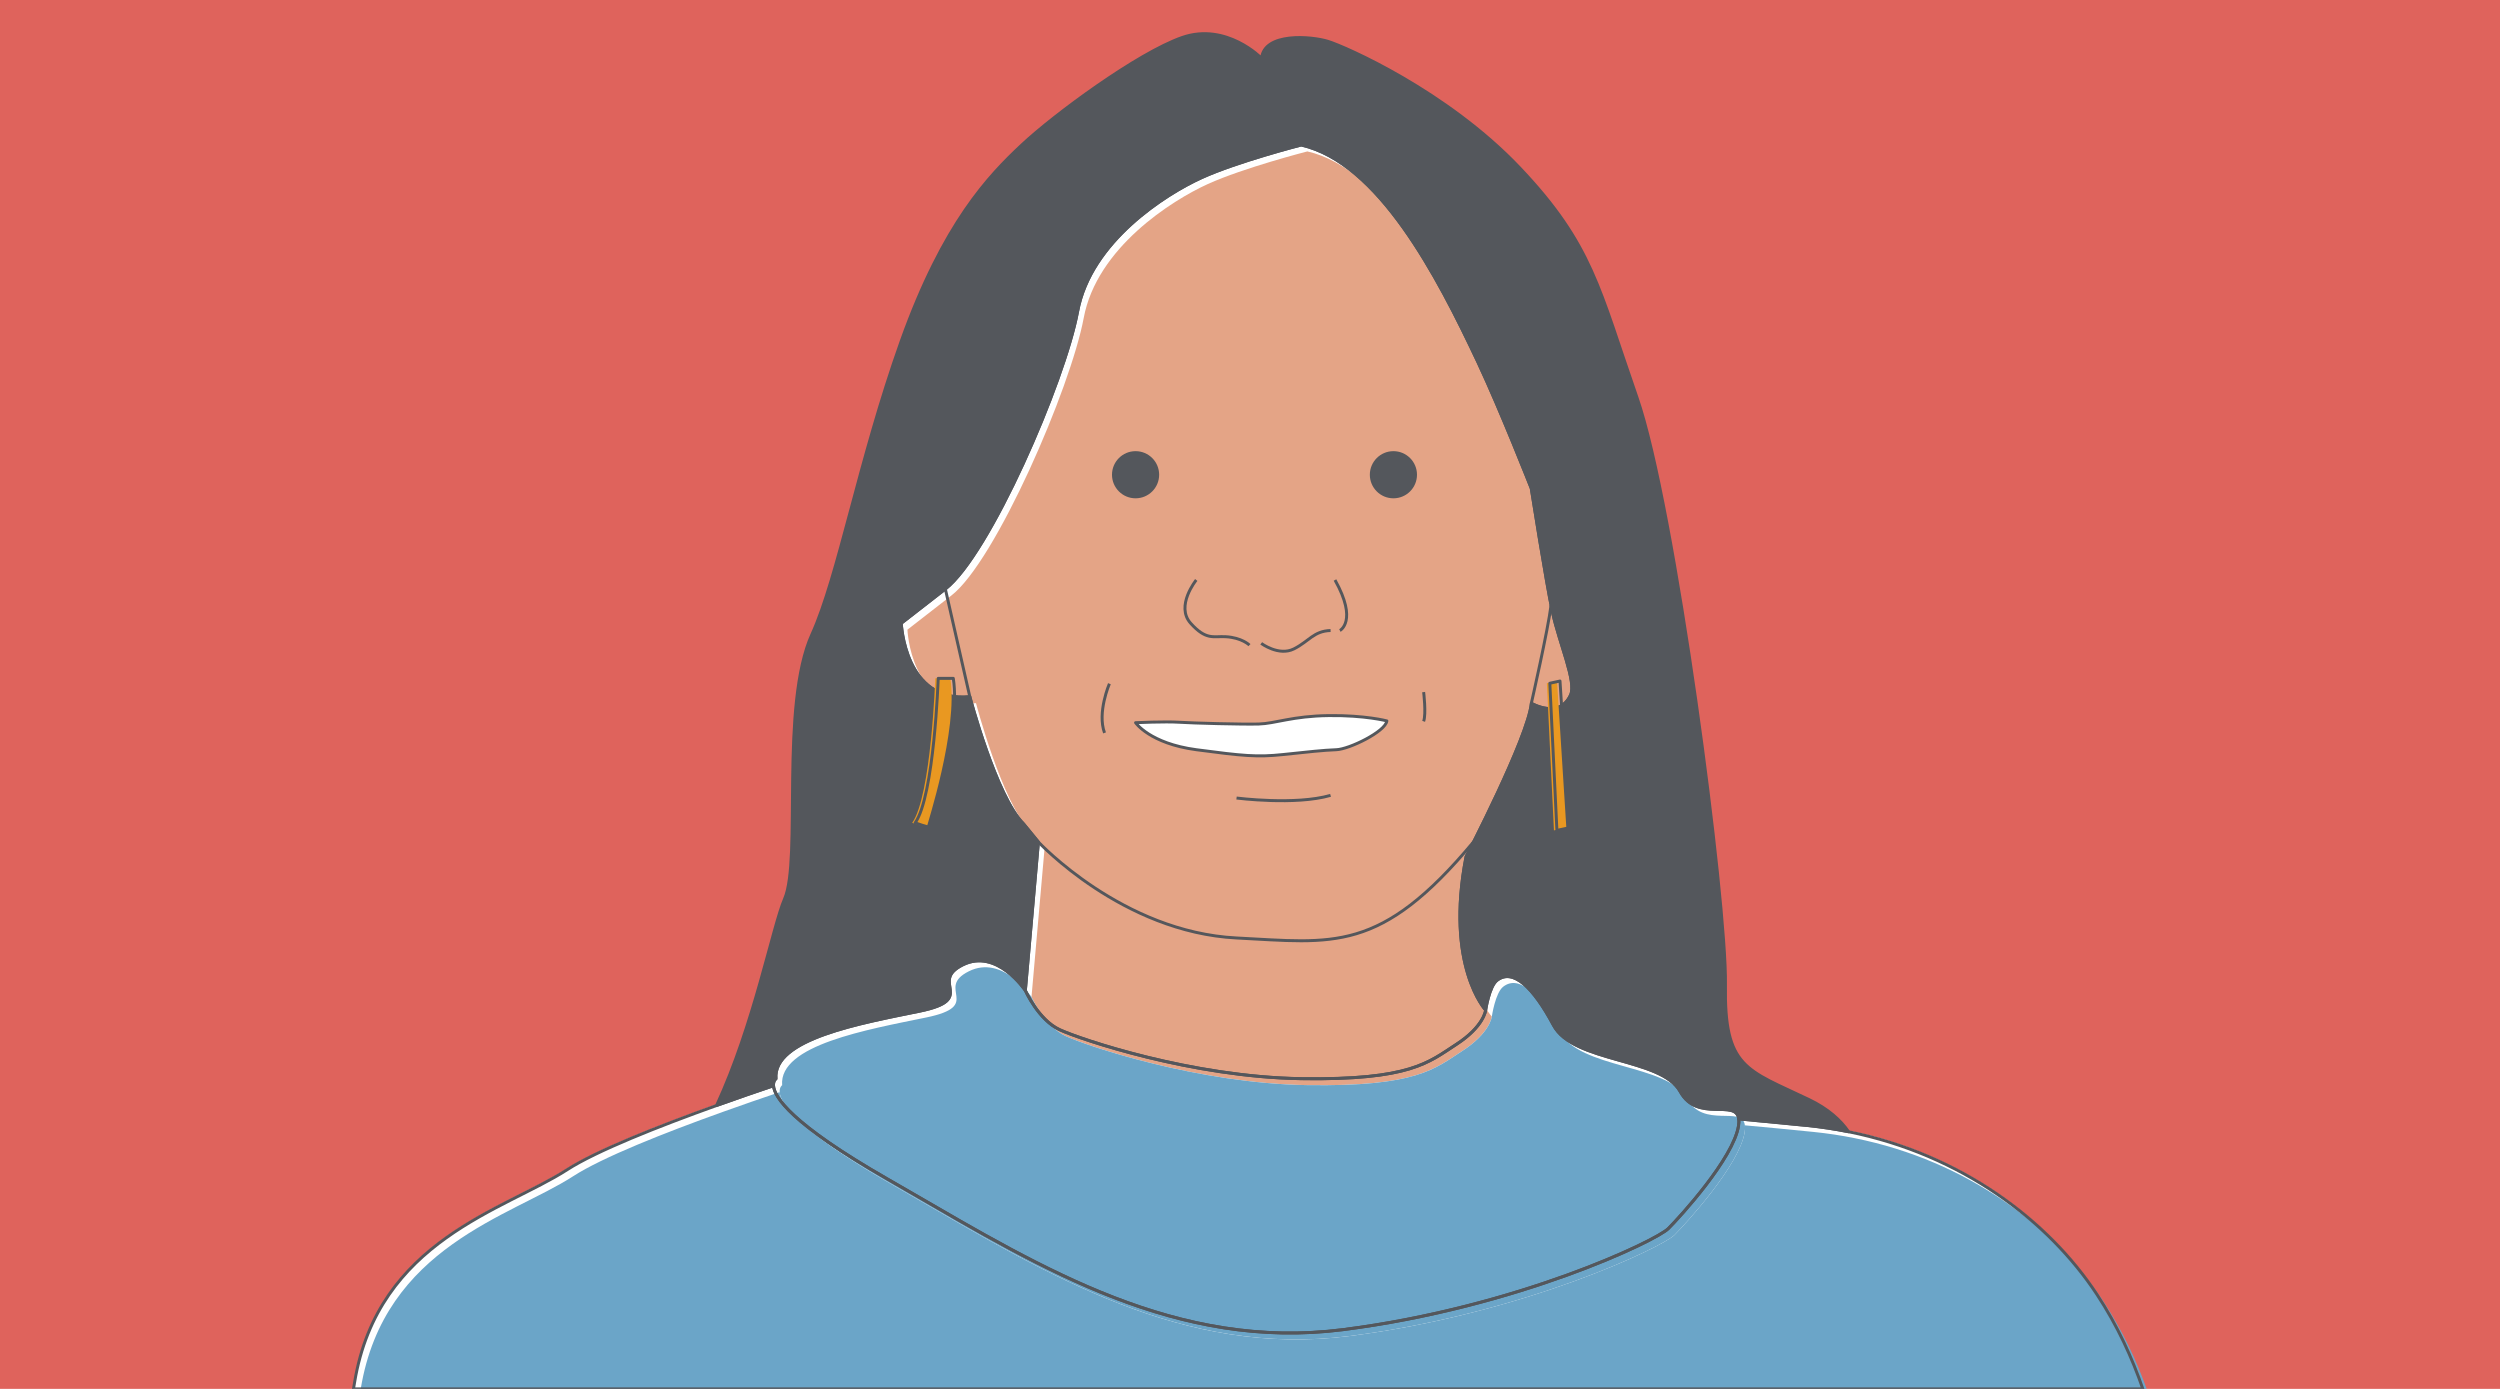 <?xml version="1.0" encoding="UTF-8"?>
<svg id="Layer_3" data-name="Layer 3" xmlns="http://www.w3.org/2000/svg" viewBox="0 0 841.89 467.72">
  <defs>
    <style>
      .cls-1 {
        fill: none;
      }

      .cls-1, .cls-2 {
        stroke: #54575c;
        stroke-linejoin: round;
      }

      .cls-2, .cls-3 {
        fill: #54575c;
      }

      .cls-3, .cls-4, .cls-5, .cls-6, .cls-7, .cls-8 {
        stroke-width: 0px;
      }

      .cls-4 {
        fill: #df635c;
      }

      .cls-5 {
        fill: #6ba5c8;
      }

      .cls-6 {
        fill: #fff;
      }

      .cls-7 {
        fill: #e4a486;
      }

      .cls-8 {
        fill: #e99821;
      }
    </style>
  </defs>
  <rect class="cls-4" x="-1.58" width="845.06" height="467.72"/>
  <g>
    <g>
      <path class="cls-6" d="M522.79,205.66c-2.01-9.24-7.13-41.61-7.13-41.61,0,0-10.31-26.26-17.96-42.52-13.73-29.16-33.4-67.11-59.51-73.11,0,0-21.44,5.5-33.53,10.99-12.09,5.5-37.38,21.44-41.78,45.08-4.4,23.64-29.68,81.91-44.53,93.45l-14.84,11.54s1.1,26.94,23.09,24.74c0,0,8.8,33.53,18.14,42.88l4.95,6.05-4.4,50.02s4.4,9.89,11.54,13.19c7.15,3.3,44.53,15.94,81.36,16.49,36.83.55,42.88-5.5,52.22-11.54,9.35-6.05,9.89-11.54,9.89-11.54,0,0-13.74-14.84-6.6-51.67,0,0,20.89-40.13,21.99-51.67,0,0,9.34,5.5,13.19-2.75,2.08-4.45-3.74-17.21-6.1-28.02Z"/>
      <path class="cls-6" d="M721.74,467.72c-3.54-10.38-8.54-21.52-15.62-32.27-16.28-24.7-45.49-47.05-83.58-54.73-4.49-.91-9.1-1.62-13.84-2.1-8.49-.86-16.18-1.59-23.17-2.23.08.65.06,1.41-.08,2.35-.87,5.49-5.79,13.16-11,19.95-5.18,6.75-10.63,12.64-12.65,14.65-4.04,4.04-50.75,26.53-109.58,34.03-55.68,7.1-101.03-20.42-145.83-46.38-2.53-1.47-5.06-2.93-7.59-4.38-32.59-18.68-38.07-27.63-38.32-31.39-5.88,1.98-12.44,4.25-19.17,6.66-19.54,7.01-40.52,15.29-50.36,21.65-21.06,13.6-63.63,23.7-71.53,71.53-.15.9-.3,1.78-.44,2.64h602.77Z"/>
      <path class="cls-6" d="M585.53,376.39c-.87-6.88-13.89,1.36-19.69-9.18-6.34-11.54-35.96-9.69-42.7-22.37-6.75-12.69-13.6-19.31-19.01-15.12-2.66,2.06-3.82,10.05-3.82,10.05,0,0-.55,5.5-9.89,11.54-9.34,6.05-15.39,12.09-52.22,11.54-36.83-.55-74.21-13.19-81.36-16.49-7.15-3.3-11.54-13.19-11.54-13.19,0,0-9.57-14.41-21.11-8.65-11.54,5.77,5.19,11.54-14.42,15.57-19.61,4.04-49.6,9.25-48.45,22.79,0,0-.95.64-.83,2.34.25,3.76,5.73,12.71,38.32,31.39,2.53,1.45,5.06,2.91,7.59,4.38,44.8,25.95,90.14,53.47,145.83,46.38,58.83-7.5,105.55-29.99,109.58-34.03,2.01-2.01,7.47-7.9,12.65-14.65,5.21-6.79,10.13-14.46,11-19.95.15-.94.17-1.71.08-2.35Z"/>
    </g>
    <g>
      <path class="cls-7" d="M524.86,208.23c-2.01-9.24-7.13-41.61-7.13-41.61,0,0-10.31-26.26-17.96-42.52-13.73-29.16-33.4-67.11-59.51-73.11,0,0-21.44,5.5-33.53,10.99-12.09,5.5-37.38,21.44-41.78,45.08-4.4,23.64-29.68,81.91-44.53,93.45l-14.84,11.54s1.1,26.94,23.09,24.74c0,0,8.8,33.53,18.14,42.88l4.95,6.05-4.4,50.02s4.4,9.89,11.54,13.19c7.15,3.3,44.53,15.94,81.36,16.49,36.83.55,42.88-5.5,52.22-11.54,9.35-6.05,9.89-11.54,9.89-11.54,0,0-13.74-14.84-6.6-51.67,0,0,20.89-40.13,21.99-51.67,0,0,9.34,5.5,13.19-2.75,2.08-4.45-3.74-17.21-6.1-28.02Z"/>
      <path class="cls-5" d="M722.91,467.72c-3.47-9.63-8.22-19.83-14.72-29.7-16.28-24.7-45.49-47.05-83.58-54.73-4.49-.91-9.1-1.62-13.84-2.1-8.49-.86-16.18-1.59-23.17-2.23.08.65.06,1.41-.08,2.35-.87,5.49-5.79,13.16-11,19.95-5.18,6.75-10.63,12.64-12.65,14.65-4.04,4.04-50.75,26.53-109.58,34.03-55.68,7.1-101.03-20.42-145.83-46.38-2.53-1.47-5.06-2.93-7.59-4.38-32.59-18.68-38.07-27.63-38.32-31.39-5.88,1.98-12.44,4.25-19.17,6.66-19.54,7.01-40.52,15.29-50.36,21.65-21.06,13.6-63.63,23.7-71.53,71.53,0,.03,0,.05-.01.08h601.44Z"/>
      <path class="cls-5" d="M587.6,378.96c-.87-6.88-13.89,1.36-19.69-9.18-6.34-11.54-35.96-9.69-42.7-22.37-6.75-12.69-13.6-19.31-19.01-15.12-2.66,2.06-3.82,10.05-3.82,10.05,0,0-.55,5.5-9.89,11.54-9.34,6.05-15.39,12.09-52.22,11.54-36.83-.55-74.21-13.19-81.36-16.49-7.15-3.3-11.54-13.19-11.54-13.19,0,0-9.57-14.41-21.11-8.65-11.54,5.77,5.19,11.54-14.42,15.57-19.61,4.04-49.6,9.25-48.45,22.79,0,0-.95.64-.83,2.34.25,3.76,5.73,12.71,38.32,31.39,2.53,1.45,5.06,2.91,7.59,4.38,44.8,25.95,90.14,53.47,145.83,46.38,58.83-7.5,105.55-29.99,109.58-34.03,2.01-2.01,7.47-7.9,12.65-14.65,5.21-6.79,10.13-14.46,11-19.95.15-.94.17-1.71.08-2.35Z"/>
    </g>
    <g>
      <path class="cls-2" d="M261.31,363.29c-1.15-13.54,28.84-18.76,48.45-22.79,19.61-4.04,2.88-9.8,14.42-15.57,11.54-5.77,21.11,8.65,21.11,8.65l4.4-50.02-4.95-6.05c-9.35-9.35-18.14-42.88-18.14-42.88-21.99,2.2-23.09-24.74-23.09-24.74l14.84-11.54c14.84-11.54,40.13-69.81,44.53-93.45,4.4-23.64,29.68-39.58,41.78-45.08,12.09-5.5,33.53-10.99,33.53-10.99,26.12,6,45.78,43.95,59.51,73.11,7.66,16.26,17.96,42.52,17.96,42.52,0,0,5.11,32.37,7.13,41.61,2.36,10.81,8.17,23.57,6.1,28.02-3.85,8.25-13.19,2.75-13.19,2.75-1.1,11.54-21.99,51.67-21.99,51.67-7.15,36.83,6.6,51.67,6.6,51.67,0,0,1.16-7.99,3.82-10.05,5.41-4.19,12.26,2.43,19.01,15.12,6.75,12.69,36.36,10.84,42.7,22.37,5.8,10.55,18.83,2.3,19.69,9.18,6.99.64,14.68,1.38,23.17,2.23,4.73.48,9.34,1.19,13.84,2.1-2.64-3.84-6.82-7.72-13.4-10.87-21.06-10.09-28.52-10.53-28.08-38.62s-17.11-161.49-29.84-197.91c-12.73-36.42-14.92-51.34-39.49-77.23-24.57-25.89-58.8-40.81-64.51-42.57-5.7-1.76-21.5-3.07-22.38,5.7,0,0-11.85-12.22-26.77-6.99-14.92,5.23-43,25.88-53.97,36.18-10.97,10.3-26.33,26.1-40.59,66.03-14.26,39.93-21.19,79.23-30.06,98.73-10.78,23.7-3.51,75.92-9.22,89.08-4.02,9.28-10.23,42.32-22.92,69.62,6.73-2.41,13.29-4.68,19.17-6.66-.11-1.7.83-2.34.83-2.34Z"/>
      <path class="cls-1" d="M522.79,206.05c-2.01-9.24-7.13-41.61-7.13-41.61,0,0-10.31-26.26-17.96-42.52-13.73-29.16-33.4-67.11-59.51-73.11,0,0-21.44,5.5-33.53,10.99-12.09,5.5-37.38,21.44-41.78,45.08-4.4,23.64-29.68,81.91-44.53,93.45l-14.84,11.54s1.1,26.94,23.09,24.74c0,0,8.8,33.53,18.14,42.88l4.95,6.05-4.4,50.02s4.4,9.89,11.54,13.19c7.15,3.3,44.53,15.94,81.36,16.49,36.83.55,42.88-5.5,52.22-11.54,9.35-6.05,9.89-11.54,9.89-11.54,0,0-13.74-14.84-6.6-51.67,0,0,20.89-40.13,21.99-51.67,0,0,9.34,5.5,13.19-2.75,2.08-4.45-3.74-17.21-6.1-28.02Z"/>
      <path class="cls-1" d="M721.61,467.72c-3.53-10.27-8.49-21.26-15.49-31.87-16.28-24.7-45.49-47.05-83.58-54.73-4.49-.91-9.1-1.62-13.84-2.1-8.49-.86-16.18-1.59-23.17-2.23.08.64.06,1.41-.08,2.35-.87,5.49-5.79,13.16-11,19.95-5.18,6.75-10.63,12.64-12.65,14.65-4.04,4.04-50.75,26.53-109.58,34.03-55.68,7.1-101.03-20.42-145.83-46.38-2.53-1.47-5.06-2.93-7.59-4.38-32.59-18.68-38.07-27.63-38.32-31.39-5.88,1.98-12.44,4.25-19.17,6.66-19.54,7.01-40.52,15.29-50.36,21.65-21.06,13.6-63.63,23.7-71.53,71.53-.13.76-.25,1.51-.38,2.25h602.57Z"/>
      <path class="cls-1" d="M585.53,376.79c-.87-6.88-13.89,1.36-19.69-9.18-6.34-11.54-35.96-9.69-42.7-22.37-6.75-12.69-13.6-19.31-19.01-15.12-2.66,2.06-3.82,10.05-3.82,10.05,0,0-.55,5.5-9.89,11.54-9.34,6.05-15.39,12.09-52.22,11.54-36.83-.55-74.21-13.19-81.36-16.49-7.15-3.3-11.54-13.19-11.54-13.19,0,0-9.57-14.41-21.11-8.65-11.54,5.77,5.19,11.54-14.42,15.57-19.61,4.04-49.6,9.25-48.45,22.79,0,0-.95.64-.83,2.34.25,3.76,5.73,12.71,38.32,31.39,2.53,1.45,5.06,2.91,7.59,4.38,44.8,25.95,90.14,53.47,145.83,46.38,58.83-7.5,105.55-29.99,109.58-34.03,2.01-2.01,7.47-7.9,12.65-14.65,5.21-6.79,10.13-14.46,11-19.95.15-.94.17-1.71.08-2.35Z"/>
    </g>
    <path class="cls-1" d="M349.68,283.54s28.28,30.39,66.74,32.33c32.5,1.64,48.38,5.4,79.86-32.43"/>
    <path class="cls-6" d="M382.41,243.37s4.78,7.01,20.45,9.1c15.67,2.09,20.53,2.54,29.07,1.64,8.54-.9,13.76-1.49,18.09-1.64s16.57-6.12,17.01-9.7c0,0-7.31-1.94-19.55-1.79s-18.06,2.69-23.58,2.84c-5.52.15-22.24-.3-26.86-.6s-14.63.15-14.63.15Z"/>
    <path class="cls-1" d="M402.85,195.31s-7.12,8.76-1.89,14.58c5.22,5.82,7.69,4.3,11.74,4.52,5.52.3,8.06,2.84,8.06,2.84"/>
    <path class="cls-1" d="M424.72,216.66s5.92,4.41,10.99,1.87,6.7-6.05,12.37-6.2"/>
    <path class="cls-1" d="M451.21,212.33s6.12-3.13-1.64-17.01"/>
    <path class="cls-1" d="M515.69,236.82s5.67-24.94,6.63-33"/>
    <polygon class="cls-8" points="524.34 229.34 520.91 230.09 523.3 279.64 527.47 278.74 524.34 229.34"/>
    <path class="cls-8" d="M314.95,228.45s-1.34,39.55-7.76,48.65c0,0,4.93,1.79,4.93,1.34s10.6-32.69,7.91-50h-5.07Z"/>
    <line class="cls-1" x1="326.59" y1="234.62" x2="318.35" y2="198.34"/>
    <path class="cls-1" d="M373.6,230.24s-4.18,9.7-1.64,16.57"/>
    <path class="cls-1" d="M479.42,233.07s.9,7.31,0,9.85"/>
    <path class="cls-1" d="M416.41,268.74s19.87,2.54,31.66-.9"/>
    <circle class="cls-3" cx="382.41" cy="159.87" r="7.94"/>
    <circle class="cls-3" cx="469.24" cy="159.87" r="7.94"/>
    <path class="cls-1" d="M382.41,243.37s4.78,7.01,20.45,9.1c15.67,2.09,20.53,2.54,29.07,1.64,8.54-.9,13.76-1.49,18.09-1.64s16.57-6.12,17.01-9.7c0,0-7.31-1.94-19.55-1.79s-18.06,2.69-23.58,2.84c-5.52.15-22.24-.3-26.86-.6s-14.63.15-14.63.15Z"/>
    <polygon class="cls-1" points="525.34 229.34 521.91 230.09 524.3 279.64 528.47 278.74 525.34 229.34"/>
    <path class="cls-1" d="M315.95,228.45s-1.34,39.55-7.76,48.65c0,0,4.93,1.79,4.93,1.34s10.6-32.69,7.91-50h-5.07Z"/>
  </g>
</svg>